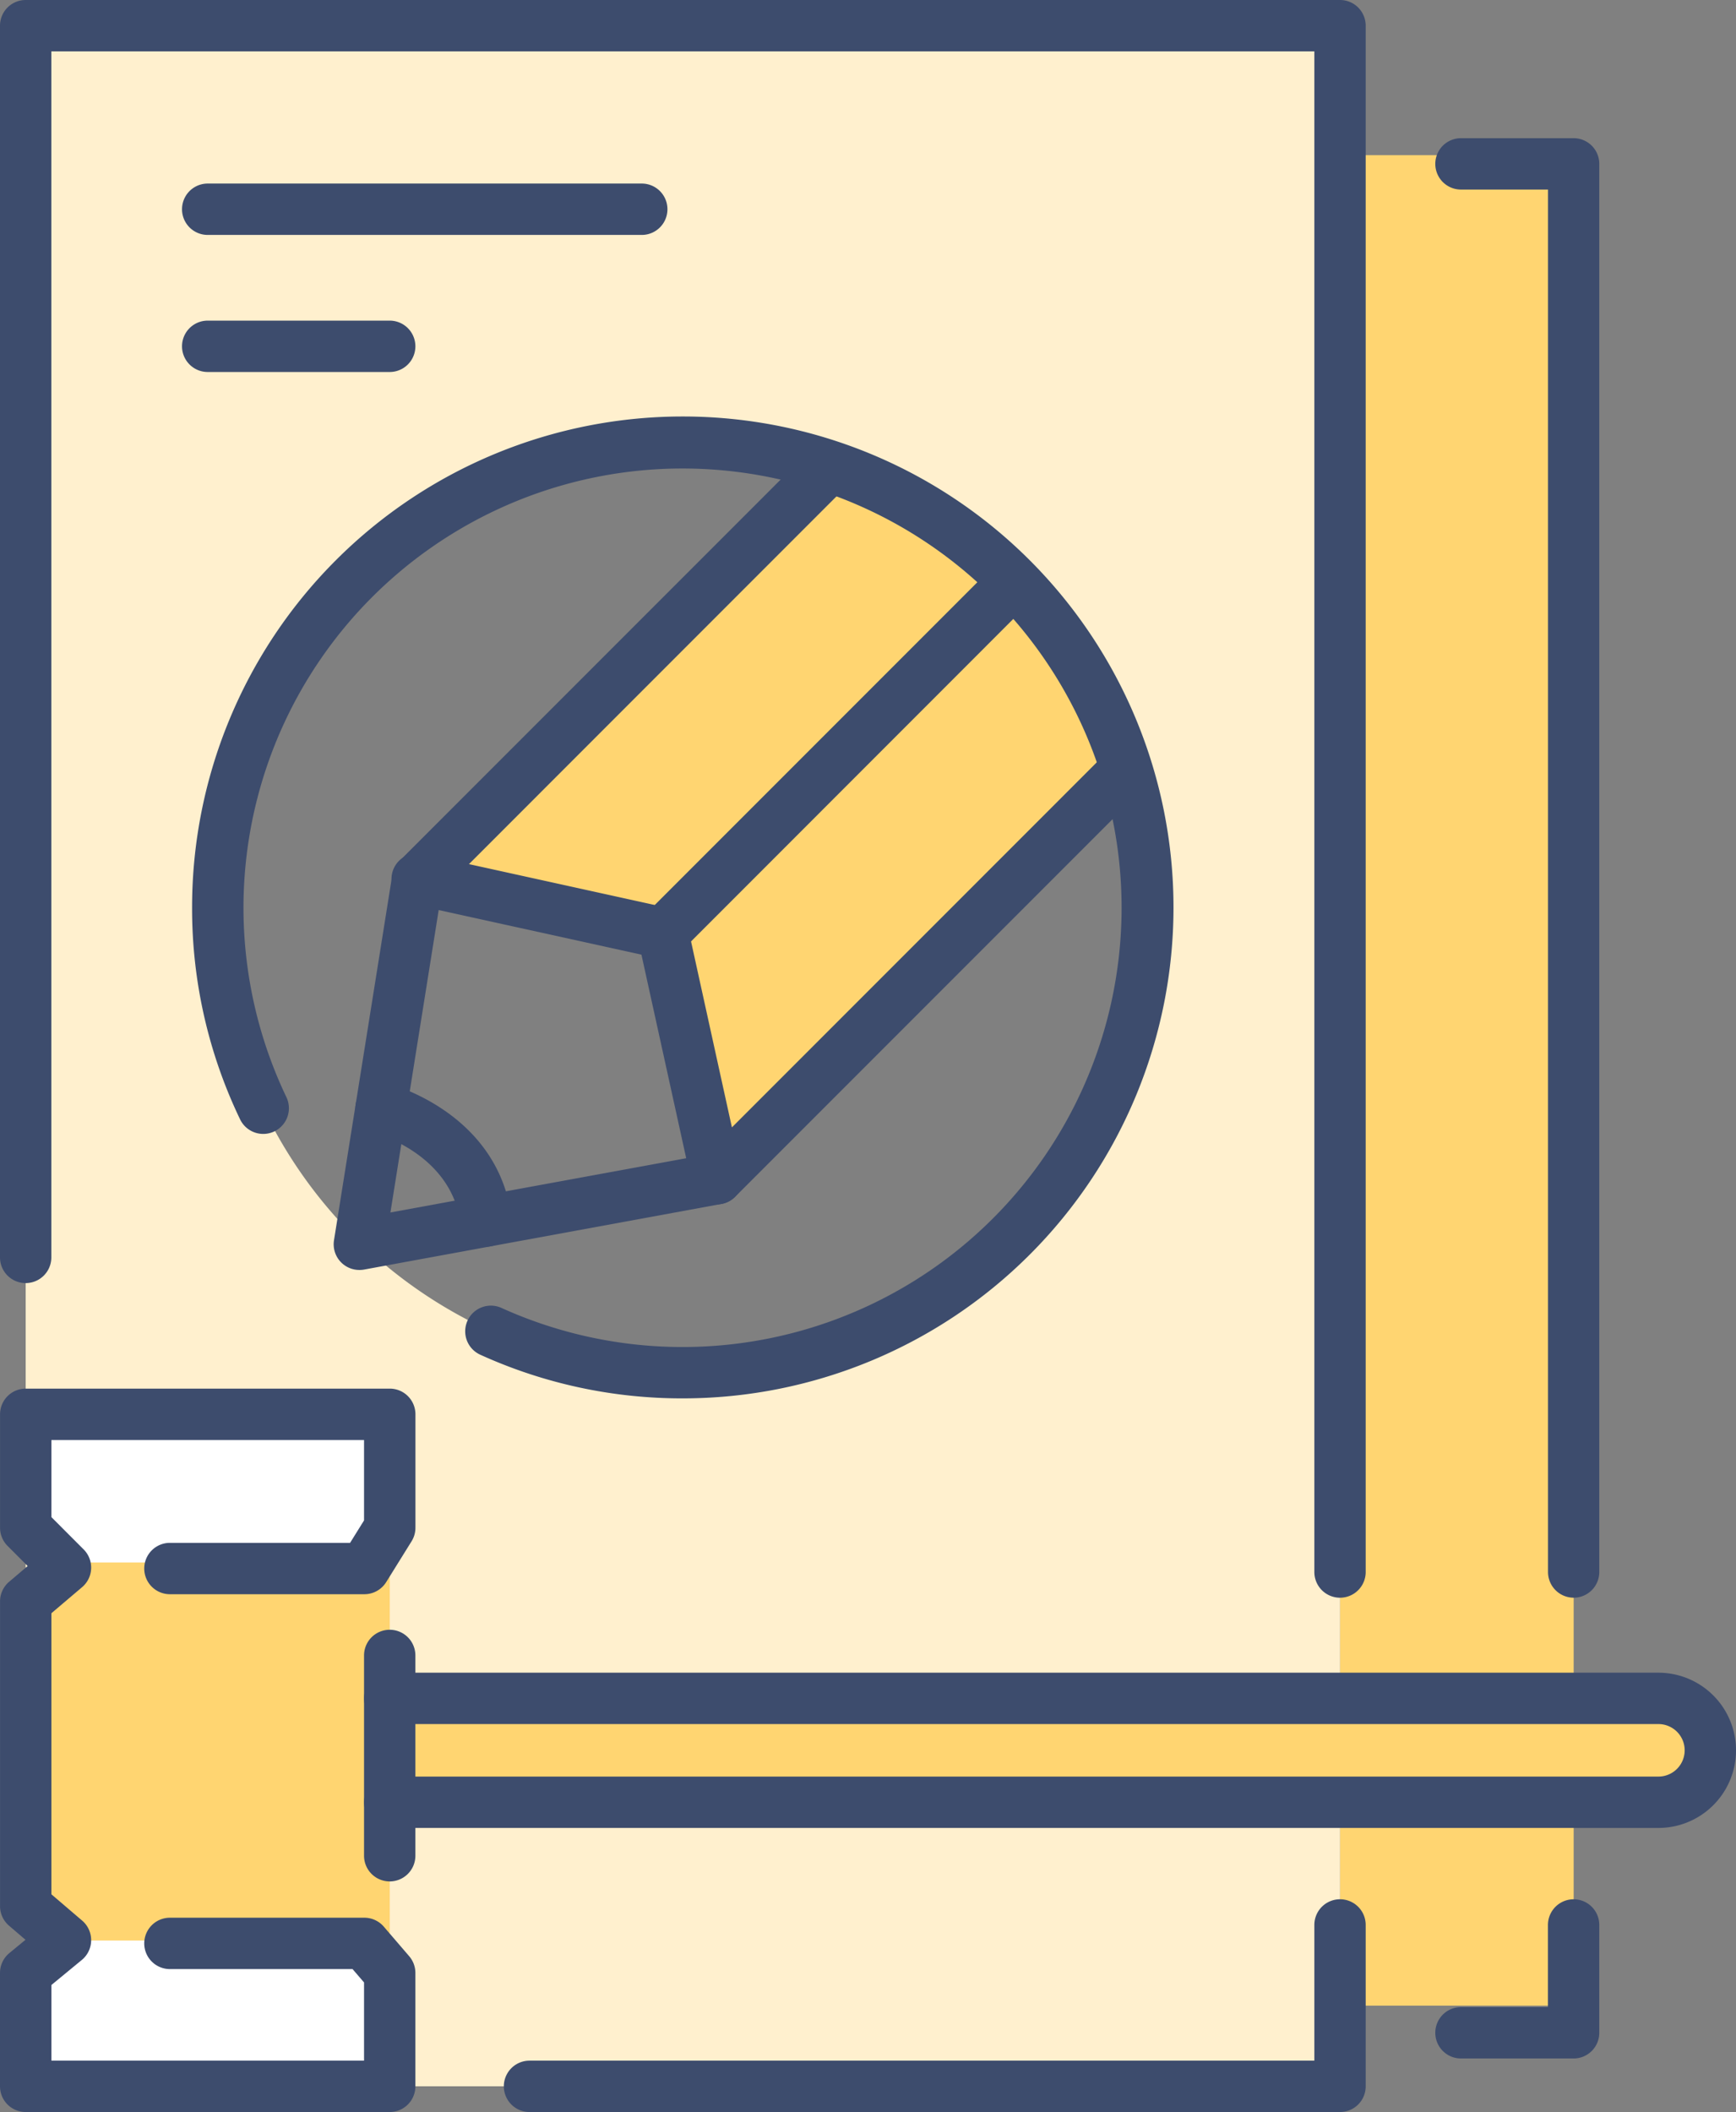 <svg xmlns="http://www.w3.org/2000/svg" width="126.599" height="153.946" viewBox="0 0 126.599 153.946">
  <rect x="0" y="0" width="126.599" height="153.946" fill="#808080" stroke="none"/>
  <g id="Grupo_9661" data-name="Grupo 9661" transform="translate(-282.649 -1615.861)">
    <rect id="Rectángulo_2239" data-name="Rectángulo 2239" width="17.039" height="134.881" transform="translate(380.371 1627.172)" fill="#ffd571"/>
    <path id="Trazado_19783" data-name="Trazado 19783" d="M380.259,1756.455l17.895,3.937,3.936,17.895L431.373,1749s-3.936-17.405-20.463-21.928Z" transform="translate(-67.155 -76.514)" fill="#ffd571"/>
    <path id="Trazado_19784" data-name="Trazado 19784" d="M288.649,1621.861v150.2H384.5v-150.2Zm47.925,98.184a33.913,33.913,0,1,1,33.913-33.913A33.912,33.912,0,0,1,336.574,1720.045Z" transform="translate(-4.128 -4.128)" fill="#fff0ce"/>
    <path id="Trazado_19785" data-name="Trazado 19785" d="M466.258,2020.2H373.736v-7.57h92.522a3.785,3.785,0,0,1,3.785,3.785h0A3.785,3.785,0,0,1,466.258,2020.2Z" transform="translate(-62.667 -272.976)" fill="#ffd571"/>
    <path id="Trazado_19786" data-name="Trazado 19786" d="M315.2,1994.06H288.65v-8.08l2.519-2.85-2.519-2.672v-21.551l2.965-3.028-2.965-3.206v-8.139H315.2Z" transform="translate(-4.128 -226.125)" fill="#ffd571"/>
    <path id="Trazado_19787" data-name="Trazado 19787" d="M314.46,1958.11H292.876l-2.393-2.585v-7.744h25.976v7.8Z" transform="translate(-5.39 -228.358)" fill="#fff"/>
    <path id="Trazado_19788" data-name="Trazado 19788" d="M314.46,2069.2H292.876l-2.393,2.585v7.744h25.976v-7.8Z" transform="translate(-5.39 -311.893)" fill="#fff"/>
    <g id="Grupo_9660" data-name="Grupo 9660" transform="translate(282.649 1615.861)">
      <g id="Grupo_9659" data-name="Grupo 9659" transform="translate(0)">
        <path id="Trazado_19789" data-name="Trazado 19789" d="M380.371,1732.319a1.872,1.872,0,0,1-1.872-1.872V1619.605H286.393v87.909a1.872,1.872,0,1,1-3.744,0v-89.781a1.872,1.872,0,0,1,1.872-1.872h95.85a1.872,1.872,0,0,1,1.872,1.872v112.714A1.872,1.872,0,0,1,380.371,1732.319Z" transform="translate(-282.649 -1615.861)" fill="#3d4c6d"/>
        <path id="Trazado_19790" data-name="Trazado 19790" d="M628.22,1754.53a1.872,1.872,0,0,1-1.872-1.872V1651.89H620a1.872,1.872,0,1,1,0-3.744h8.215a1.872,1.872,0,0,1,1.872,1.872v102.64A1.872,1.872,0,0,1,628.22,1754.53Z" transform="translate(-513.458 -1638.073)" fill="#3d4c6d"/>
        <path id="Trazado_19791" data-name="Trazado 19791" d="M628.22,2071.165H620a1.872,1.872,0,0,1,0-3.744h6.343v-5.988a1.872,1.872,0,1,1,3.744,0v7.86A1.872,1.872,0,0,1,628.22,2071.165Z" transform="translate(-513.458 -1921.122)" fill="#3d4c6d"/>
        <g id="Grupo_9655" data-name="Grupo 9655" transform="translate(0 101.217)">
          <g id="Grupo_9654" data-name="Grupo 9654">
            <path id="Trazado_19792" data-name="Trazado 19792" d="M369.608,2014.943a1.872,1.872,0,0,1-1.872-1.872v-14.6a1.872,1.872,0,1,1,3.744,0v14.6A1.873,1.873,0,0,1,369.608,2014.943Z" transform="translate(-341.188 -1979.022)" fill="#3d4c6d"/>
            <path id="Trazado_19793" data-name="Trazado 19793" d="M311.069,1992.995H284.521a1.872,1.872,0,0,1-1.872-1.872v-8.269a1.872,1.872,0,0,1,.683-1.445l1.176-.968-1.2-1.028a1.87,1.87,0,0,1-.656-1.423v-22.216a1.871,1.871,0,0,1,.661-1.427l1.353-1.149-1.466-1.468a1.872,1.872,0,0,1-.547-1.323v-8.269a1.872,1.872,0,0,1,1.872-1.872h26.548a1.872,1.872,0,0,1,1.872,1.872v8.269a1.873,1.873,0,0,1-.282.988l-1.85,2.974a1.872,1.872,0,0,1-1.59.883H295.04a1.872,1.872,0,1,1,0-3.744h13.139l1.018-1.636v-5.862h-22.8v5.622l2.353,2.356a1.872,1.872,0,0,1-.113,2.75l-2.24,1.9v20.487l2.244,1.918a1.872,1.872,0,0,1-.027,2.869l-2.217,1.825v5.513h22.8v-5.7l-.837-.974H295.04a1.872,1.872,0,1,1,0-3.744h14.179a1.873,1.873,0,0,1,1.42.652l1.85,2.153a1.871,1.871,0,0,1,.452,1.22v8.269A1.872,1.872,0,0,1,311.069,1992.995Z" transform="translate(-282.649 -1940.266)" fill="#3d4c6d"/>
          </g>
          <path id="Trazado_19794" data-name="Trazado 19794" d="M462.13,2017.948H369.608a1.872,1.872,0,1,1,0-3.744H462.13a1.913,1.913,0,0,0,0-3.827H369.608a1.872,1.872,0,1,1,0-3.744H462.13a5.657,5.657,0,1,1,0,11.315Z" transform="translate(-341.188 -1985.926)" fill="#3d4c6d"/>
        </g>
        <g id="Grupo_9658" data-name="Grupo 9658" transform="translate(14.012 30.359)">
          <g id="Grupo_9657" data-name="Grupo 9657" transform="translate(10.322 1.958)">
            <g id="Grupo_9656" data-name="Grupo 9656">
              <path id="Trazado_19795" data-name="Trazado 19795" d="M362.512,1779.69a1.872,1.872,0,0,1-1.849-2.167l4.249-26.617a1.874,1.874,0,0,1,.525-1.028l29.89-29.891a1.872,1.872,0,0,1,2.648,2.647L368.514,1752.1l-3.736,23.4,22.9-4.2,28.87-28.87a1.872,1.872,0,0,1,2.648,2.647l-29.283,29.282a1.87,1.87,0,0,1-.986.518l-26.08,4.786A1.84,1.84,0,0,1,362.512,1779.69Z" transform="translate(-360.64 -1719.439)" fill="#3d4c6d"/>
              <path id="Trazado_19796" data-name="Trazado 19796" d="M397.959,1840.815a1.873,1.873,0,0,1-1.827-1.47l-3.679-16.726-16.726-3.679a1.872,1.872,0,1,1,.8-3.657l17.895,3.936a1.872,1.872,0,0,1,1.426,1.426l3.936,17.9a1.874,1.874,0,0,1-1.83,2.275Z" transform="translate(-370.009 -1785.35)" fill="#3d4c6d"/>
              <path id="Trazado_19797" data-name="Trazado 19797" d="M433.484,1775.346a1.872,1.872,0,0,1-1.324-3.2l25.511-25.511a1.872,1.872,0,0,1,2.648,2.647L434.808,1774.8A1.866,1.866,0,0,1,433.484,1775.346Z" transform="translate(-409.468 -1737.775)" fill="#3d4c6d"/>
            </g>
            <path id="Trazado_19798" data-name="Trazado 19798" d="M375.253,1880.727a1.872,1.872,0,0,1-1.855-1.637c-.644-5.09-6.047-6.582-6.276-6.643a1.872,1.872,0,0,1,.938-3.625c.33.085,8.087,2.158,9.054,9.8a1.872,1.872,0,0,1-1.622,2.092A1.791,1.791,0,0,1,375.253,1880.727Z" transform="translate(-364.139 -1822.171)" fill="#3d4c6d"/>
          </g>
          <path id="Trazado_19799" data-name="Trazado 19799" d="M363.344,1784.732a35.508,35.508,0,0,1-14.773-3.182,1.872,1.872,0,0,1,1.547-3.41,32.018,32.018,0,1,0-15.686-15.365,1.872,1.872,0,1,1-3.377,1.618,35.463,35.463,0,0,1-3.5-15.446,35.785,35.785,0,1,1,35.785,35.785Z" transform="translate(-327.559 -1713.163)" fill="#3d4c6d"/>
        </g>
        <path id="Trazado_19800" data-name="Trazado 19800" d="M340.339,1694.5H327.065a1.872,1.872,0,1,1,0-3.744h13.274a1.872,1.872,0,1,1,0,3.744Z" transform="translate(-311.919 -1667.385)" fill="#3d4c6d"/>
        <path id="Trazado_19801" data-name="Trazado 19801" d="M358.721,1662.488H327.065a1.872,1.872,0,0,1,0-3.744h31.656a1.872,1.872,0,0,1,0,3.744Z" transform="translate(-311.919 -1645.364)" fill="#3d4c6d"/>
      </g>
      <path id="Trazado_19802" data-name="Trazado 19802" d="M461.39,2075.068H402.283a1.872,1.872,0,0,1,0-3.744h57.235v-9.892a1.872,1.872,0,0,1,3.744,0V2073.2A1.872,1.872,0,0,1,461.39,2075.068Z" transform="translate(-363.668 -1921.122)" fill="#3d4c6d"/>
    </g>
  </g>
</svg>
